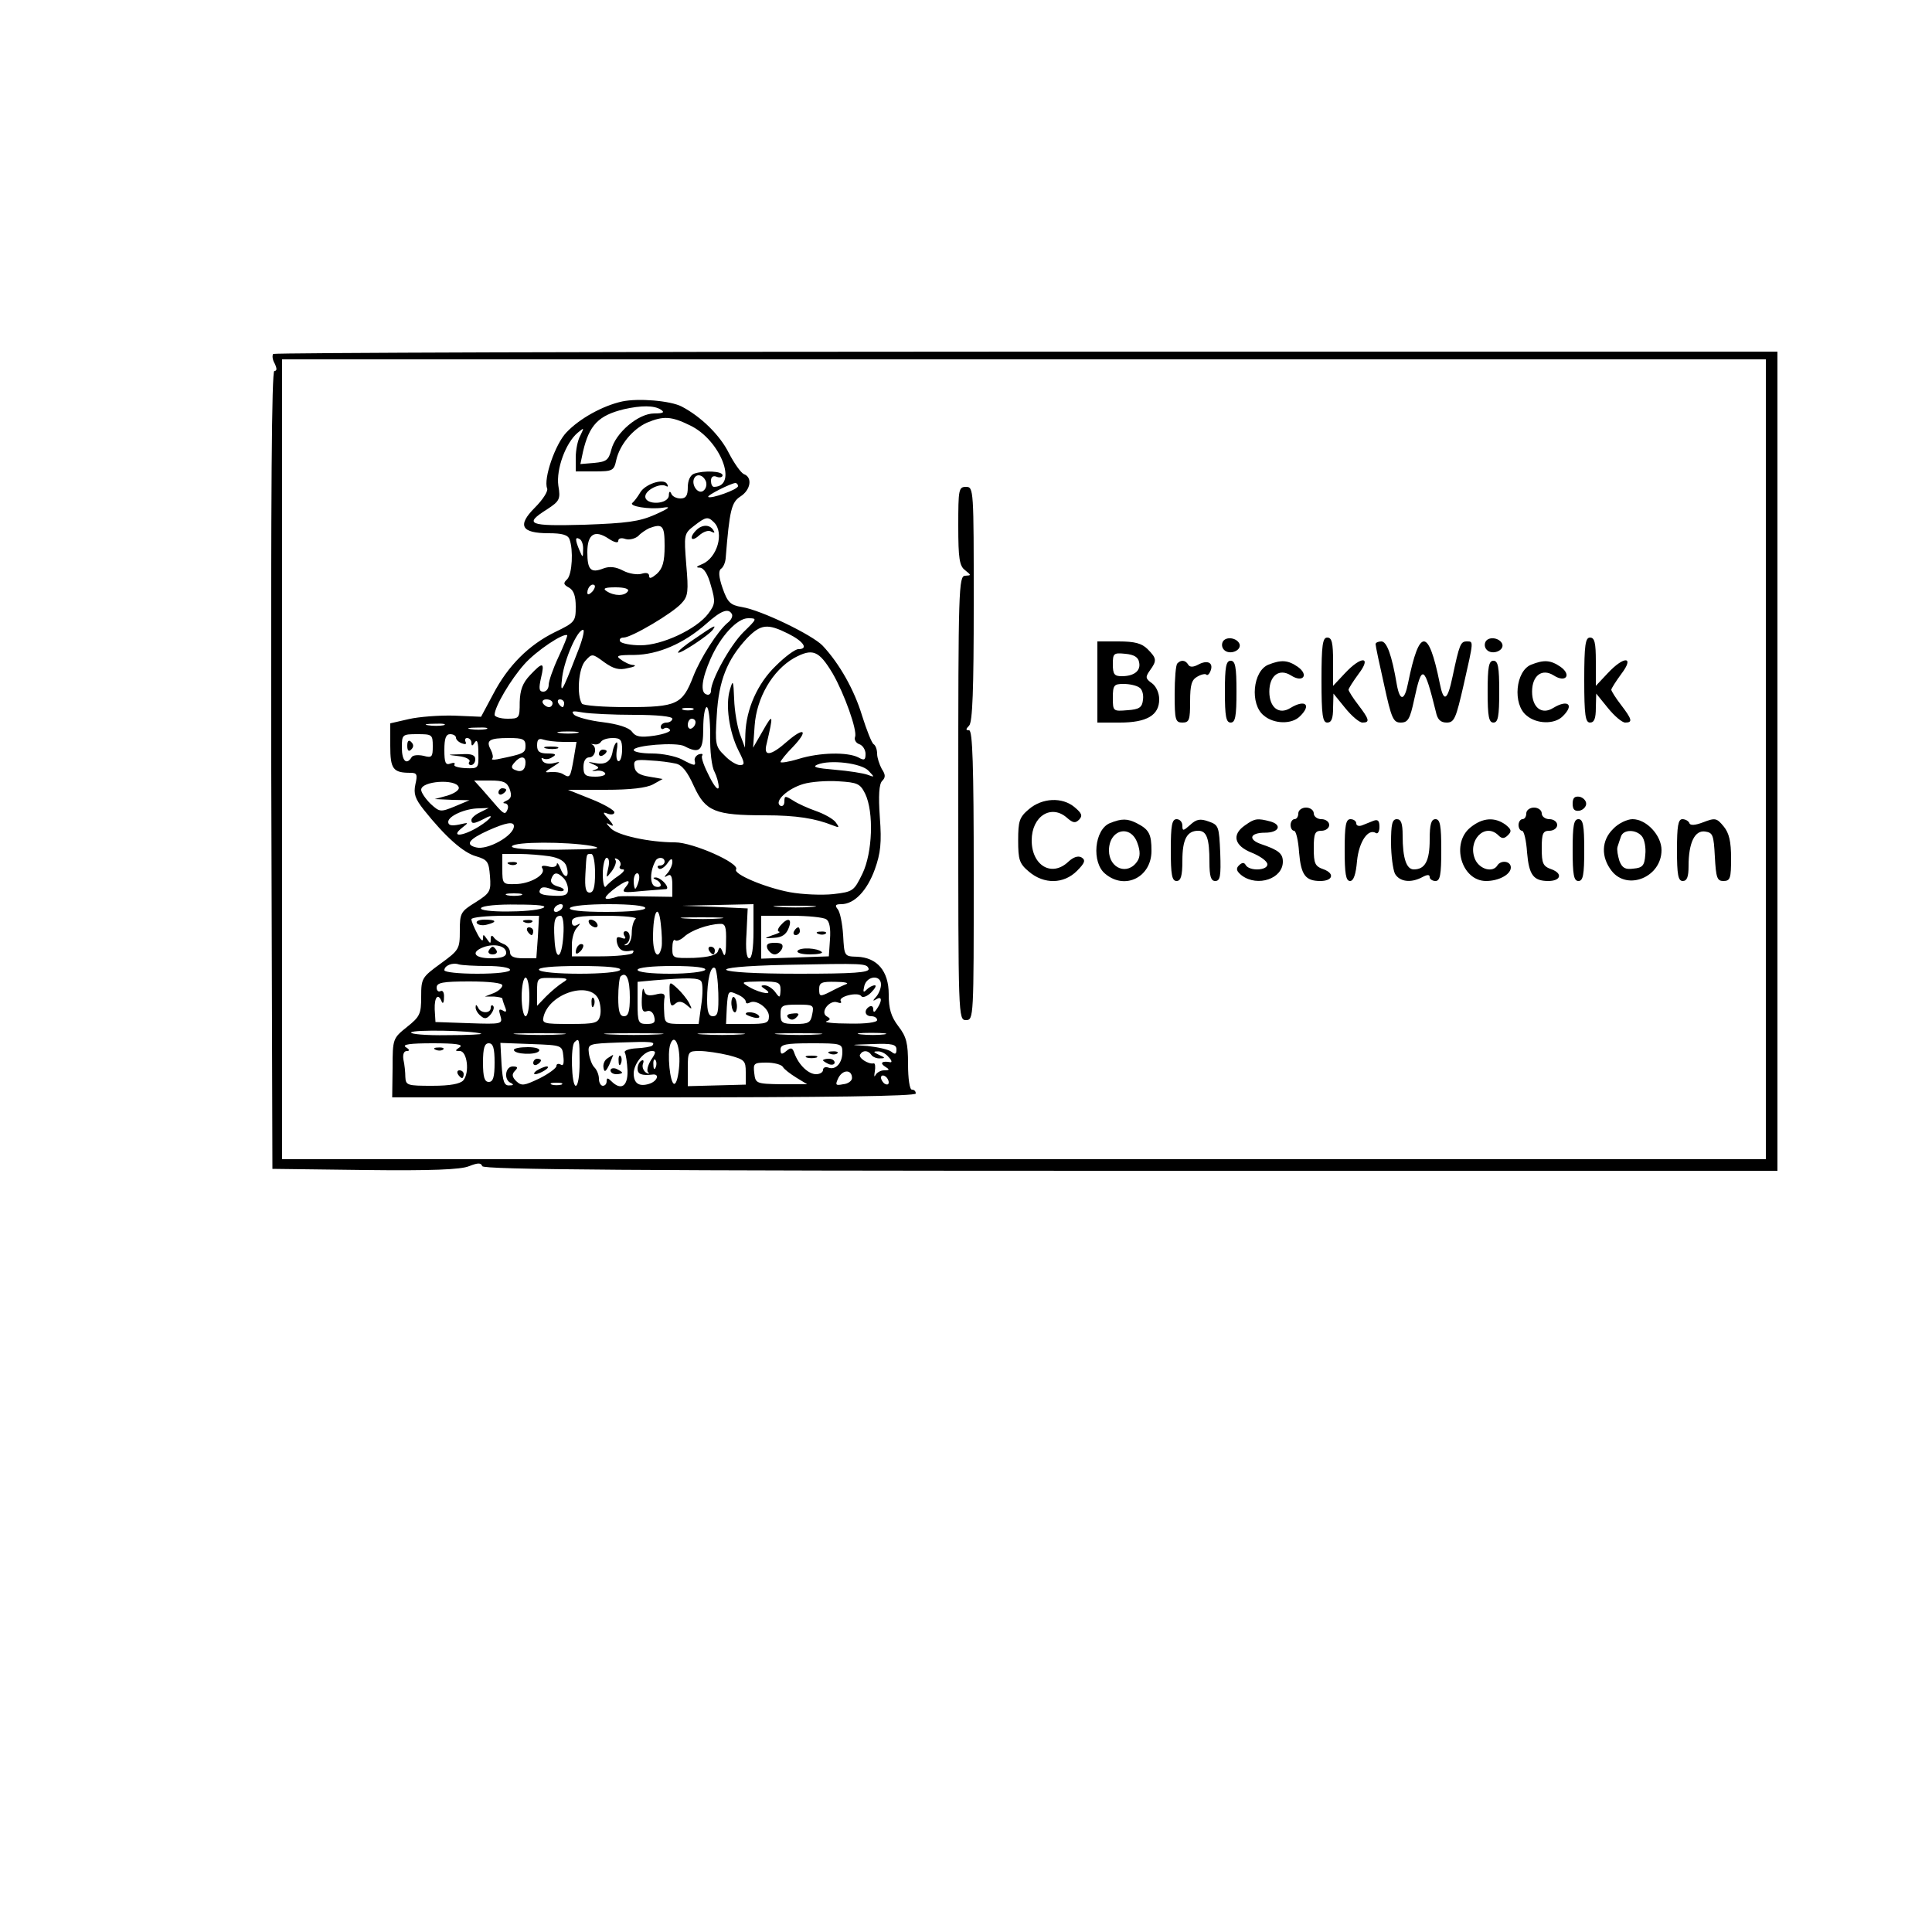 <?xml version="1.0" standalone="no"?>
<!DOCTYPE svg PUBLIC "-//W3C//DTD SVG 20010904//EN"
 "http://www.w3.org/TR/2001/REC-SVG-20010904/DTD/svg10.dtd">
<svg version="1.0" xmlns="http://www.w3.org/2000/svg"
 width="500pt" height="500pt" viewBox="0 0 500 500"
 preserveAspectRatio="xMidYMid meet">

<g transform="translate(0,500) scale(0.1,-0.1)"
fill="#000000" stroke="none">
<path d="M707 4084 c-3 -4 -2 -15 4 -25 6 -13 6 -19 -1 -19 -7 0 -9 -323 -8
-1032 l3 -1033 240 -3 c171 -2 248 1 269 10 23 9 31 9 34 0 3 -9 386 -12 1678
-12 l1674 0 0 1060 0 1060 -1943 0 c-1069 0 -1947 -3 -1950 -6z m3863 -1049
l0 -1035 -1920 0 -1920 0 0 1035 0 1035 1920 0 1920 0 0 -1035z"/>
<path d="M1610 3961 c-50 -11 -110 -44 -144 -80 -29 -30 -60 -120 -50 -145 3
-7 -11 -29 -32 -50 -46 -46 -35 -66 36 -66 34 0 50 -4 54 -16 10 -27 7 -89 -6
-103 -11 -10 -10 -14 5 -22 12 -7 17 -22 17 -49 0 -38 -2 -41 -54 -66 -67 -33
-121 -86 -160 -161 l-31 -58 -70 3 c-39 1 -91 -3 -117 -9 l-48 -11 0 -58 c0
-60 7 -70 52 -70 17 0 19 -4 13 -30 -5 -24 -1 -37 22 -66 55 -69 102 -111 135
-120 30 -9 33 -14 36 -51 3 -39 1 -44 -37 -68 -39 -24 -41 -28 -41 -74 0 -47
-2 -50 -50 -85 -48 -35 -50 -38 -50 -85 0 -45 -3 -52 -37 -79 -36 -29 -37 -30
-37 -106 l-1 -76 677 0 c445 0 678 3 678 10 0 6 -4 10 -10 10 -6 0 -10 29 -10
66 0 54 -4 71 -25 98 -19 25 -25 45 -25 83 0 60 -30 95 -82 97 -33 1 -33 1
-36 56 -2 30 -8 60 -14 67 -8 10 -6 13 9 13 34 0 67 35 87 90 15 42 18 69 13
135 -4 56 -2 86 6 94 9 9 9 16 -1 31 -6 11 -12 29 -12 39 0 11 -4 22 -9 25 -5
3 -18 36 -30 74 -20 66 -58 134 -102 181 -27 28 -159 92 -209 100 -30 5 -37
12 -50 49 -10 29 -11 45 -4 50 6 4 11 16 12 27 10 125 15 145 38 160 27 17 32
50 9 58 -8 4 -25 28 -39 55 -23 46 -72 94 -122 120 -29 15 -112 22 -154 13z
m100 -21 c11 -7 7 -10 -17 -10 -41 0 -100 -50 -111 -94 -7 -27 -13 -31 -44
-34 l-36 -3 7 33 c16 68 40 93 106 109 44 10 78 10 95 -1z m76 -41 c79 -38
125 -158 62 -159 -5 0 -8 7 -8 16 0 10 6 14 15 10 8 -3 15 -1 15 4 0 11 -49
13 -74 4 -10 -4 -16 -18 -16 -35 0 -22 -5 -29 -19 -29 -11 0 -22 6 -24 13 -3
7 -6 5 -6 -5 -1 -24 -61 -26 -61 -3 0 17 39 36 54 27 5 -3 6 0 2 6 -9 15 -58
-1 -70 -24 -6 -10 -15 -22 -19 -25 -12 -9 43 -18 78 -13 23 4 18 -1 -20 -18
-41 -18 -73 -22 -182 -26 -145 -4 -159 1 -97 40 32 21 35 26 29 61 -6 43 19
111 50 137 17 14 17 14 7 -7 -7 -12 -12 -38 -12 -57 l0 -36 49 0 c47 0 50 2
56 30 9 39 42 79 79 96 43 18 63 17 112 -7z m41 -145 c3 -9 0 -20 -8 -25 -14
-8 -31 18 -22 34 7 12 23 8 30 -9z m83 -12 c0 -9 -71 -34 -77 -28 -4 4 58 35
70 36 4 0 7 -4 7 -8z m-62 -94 c27 -27 8 -92 -31 -108 -15 -6 -17 -9 -6 -9 11
-1 21 -17 29 -47 12 -41 11 -48 -7 -72 -30 -40 -119 -82 -175 -82 -26 0 -50 5
-53 10 -3 6 1 10 9 10 20 0 127 63 150 89 17 18 18 31 12 100 -6 77 -6 80 20
100 31 24 36 25 52 9z m-128 -61 c0 -41 -5 -58 -20 -72 -13 -11 -20 -14 -20
-6 0 8 -7 10 -20 6 -10 -3 -32 0 -47 8 -19 10 -35 12 -51 6 -33 -13 -42 -4
-42 42 0 47 19 59 55 35 15 -10 25 -12 25 -6 0 7 8 9 19 5 10 -3 25 1 33 8 7
8 20 16 28 20 35 13 40 7 40 -46z m-211 -10 c0 -21 -1 -21 -9 -2 -12 28 -12
37 0 30 6 -3 10 -16 9 -28z m23 -109 c-7 -7 -12 -8 -12 -2 0 14 12 26 19 19 2
-3 -1 -11 -7 -17z m93 2 c-8 -13 -35 -13 -55 0 -11 7 -5 10 23 10 23 0 36 -4
32 -10z m269 -59 c3 -5 -1 -15 -10 -22 -26 -21 -72 -93 -90 -140 -28 -72 -42
-79 -171 -79 -61 0 -114 4 -117 9 -14 22 -9 92 9 111 17 19 18 19 49 -4 24
-17 38 -21 61 -15 17 3 23 7 14 8 -8 0 -23 7 -32 14 -15 10 -9 12 35 12 61 1
127 29 185 80 39 35 58 42 67 26z m30 -47 c-35 -35 -84 -124 -84 -152 0 -8 -6
-12 -12 -9 -16 5 -12 40 11 92 26 59 69 105 97 105 24 0 24 -1 -12 -36z m116
-4 c40 -20 53 -40 26 -40 -8 0 -34 -19 -58 -43 -48 -46 -77 -113 -79 -176 l-1
-36 -13 35 c-7 19 -14 60 -15 90 -2 50 -3 52 -11 25 -12 -39 -2 -109 22 -157
17 -33 17 -38 4 -38 -9 0 -27 11 -40 25 -23 22 -25 29 -20 104 5 90 27 144 78
199 36 37 53 39 107 12z m-547 -52 c-39 -101 -44 -109 -38 -60 6 46 39 122 54
122 5 0 -2 -28 -16 -62z m-48 -9 c-14 -30 -25 -62 -25 -71 0 -10 -6 -18 -14
-18 -11 0 -12 8 -6 35 10 42 5 43 -28 8 -20 -21 -26 -39 -27 -70 0 -42 -1 -43
-32 -43 -18 0 -33 5 -33 10 0 21 42 92 77 131 31 35 102 82 111 75 1 -2 -9
-27 -23 -57z m710 -42 c30 -52 64 -147 58 -164 -3 -7 2 -16 11 -19 9 -3 16
-15 16 -25 0 -16 -3 -18 -19 -9 -28 14 -99 13 -154 -4 -26 -8 -47 -11 -47 -8
0 3 14 21 32 39 41 43 30 53 -15 14 -43 -38 -62 -40 -53 -6 18 76 17 81 -9 35
l-26 -45 4 57 c5 72 46 143 102 175 48 26 64 20 100 -40z m-725 -77 c0 -5 -4
-10 -9 -10 -6 0 -13 5 -16 10 -3 6 1 10 9 10 9 0 16 -4 16 -10z m30 0 c0 -5
-2 -10 -4 -10 -3 0 -8 5 -11 10 -3 6 -1 10 4 10 6 0 11 -4 11 -10z m333 -17
c-7 -2 -19 -2 -25 0 -7 3 -2 5 12 5 14 0 19 -2 13 -5z m45 -66 c-1 -40 4 -82
11 -94 6 -12 11 -30 11 -40 -1 -10 -11 1 -24 27 -13 25 -22 49 -19 54 3 5 0 6
-8 4 -8 -3 -13 -11 -11 -17 3 -14 0 -14 -34 4 -16 8 -50 15 -76 15 -27 0 -48
4 -48 9 0 12 110 21 131 10 40 -21 49 -12 49 46 0 30 4 55 9 55 5 0 9 -33 9
-73z m-197 53 c59 0 99 -4 99 -10 0 -5 -7 -10 -15 -10 -8 0 -15 -5 -15 -11 0
-5 4 -8 9 -4 5 3 12 1 15 -4 3 -4 -15 -11 -41 -15 -36 -5 -48 -3 -58 11 -8 10
-35 19 -75 24 -34 4 -67 13 -74 19 -9 10 -4 11 23 6 18 -3 78 -6 132 -6z m159
-19 c0 -6 -4 -13 -10 -16 -5 -3 -10 1 -10 9 0 9 5 16 10 16 6 0 10 -4 10 -9z
m-652 -8 c-10 -2 -28 -2 -40 0 -13 2 -5 4 17 4 22 1 32 -1 23 -4z m110 -10
c-10 -2 -28 -2 -40 0 -13 2 -5 4 17 4 22 1 32 -1 23 -4z m235 -10 c-13 -2 -33
-2 -45 0 -13 2 -3 4 22 4 25 0 35 -2 23 -4z m-373 -34 c0 -28 -2 -31 -24 -25
-14 3 -28 2 -31 -4 -13 -21 -25 -9 -25 25 0 34 1 35 40 35 38 0 40 -1 40 -31z
m60 22 c0 -5 7 -12 16 -15 8 -3 12 -2 9 4 -3 6 -1 10 4 10 6 0 11 -6 11 -12 0
-10 3 -9 9 1 6 9 9 -1 9 -28 1 -40 0 -40 -33 -39 -19 1 -32 5 -29 9 3 5 -2 6
-10 3 -13 -5 -16 2 -16 35 0 30 4 41 15 41 8 0 15 -4 15 -9z m180 -21 c0 -19
-4 -21 -73 -35 -11 -2 -16 -1 -13 2 3 3 1 13 -4 23 -13 24 -4 30 47 30 36 0
43 -3 43 -20z m97 10 l35 0 -7 -42 c-9 -51 -10 -52 -27 -42 -7 5 -22 7 -33 6
-17 -2 -16 0 5 13 22 14 22 15 3 10 -12 -3 -25 -1 -29 6 -4 7 -3 9 2 6 6 -3
16 -2 24 4 11 6 8 9 -12 9 -22 0 -28 5 -28 21 0 15 4 19 16 15 9 -3 31 -6 51
-6z m153 -20 c0 -16 -4 -30 -9 -30 -5 0 -7 12 -5 27 3 15 2 25 -1 21 -4 -3 -7
-12 -9 -20 -4 -28 -18 -38 -44 -33 -22 4 -23 4 -7 -3 16 -7 17 -10 5 -14 -10
-3 -9 -4 2 -3 10 2 21 -1 24 -6 3 -5 -9 -9 -25 -9 -26 0 -31 4 -31 25 0 16 6
25 15 25 15 0 21 25 8 33 -5 2 -3 2 4 1 7 -2 15 1 18 6 4 6 17 10 31 10 20 0
24 -5 24 -30z m-250 -33 c0 -19 -10 -27 -26 -20 -11 4 -12 9 -3 19 15 18 29
18 29 1z m388 -3 c17 -3 31 -21 48 -59 30 -65 54 -75 184 -75 81 0 130 -8 175
-26 18 -7 18 -6 7 9 -8 9 -30 21 -50 28 -20 7 -47 19 -59 27 -21 13 -23 13
-23 -2 0 -10 -5 -14 -11 -11 -16 11 19 44 60 56 20 6 61 9 91 7 49 -3 56 -6
69 -32 23 -48 19 -153 -7 -207 -22 -45 -24 -47 -76 -53 -29 -3 -79 -1 -112 5
-64 12 -147 47 -139 59 10 16 -112 70 -158 70 -66 0 -150 18 -167 37 -13 14
-13 15 0 8 9 -5 8 0 -4 14 -17 18 -17 21 -3 15 9 -3 17 -2 17 4 0 5 -27 21
-60 34 l-60 24 97 0 c66 0 106 5 123 14 l25 14 -35 6 c-25 4 -36 11 -38 25 -3
18 2 20 40 17 24 -1 53 -5 66 -8z m500 -19 c16 -17 16 -17 -3 -10 -11 4 -49
10 -85 13 -47 4 -59 7 -45 13 33 14 115 4 133 -16z m-1061 -42 c3 -7 -10 -16
-29 -22 l-33 -9 45 -2 45 -1 -38 -16 c-37 -15 -39 -15 -63 7 -13 13 -24 29
-24 36 0 23 90 29 97 7z m132 -5 c6 -17 4 -25 -8 -30 -9 -4 -11 -7 -4 -7 7 -1
10 -8 6 -17 -5 -12 -9 -11 -26 8 -11 13 -29 33 -40 46 l-20 22 42 0 c34 0 43
-4 50 -22z m-76 -60 c-13 -6 -23 -15 -23 -20 0 -11 7 -10 31 2 32 18 21 1 -13
-20 -41 -25 -73 -27 -43 -3 19 15 19 15 -7 9 -20 -4 -28 -2 -28 7 0 15 44 35
80 35 l25 1 -22 -11z m87 -36 c0 -25 -69 -63 -98 -55 -29 7 -19 21 32 44 45
20 66 24 66 11z m200 -51 c34 -7 15 -9 -83 -10 -83 -1 -126 3 -122 9 7 12 140
12 205 1z m-108 -27 c25 -4 40 -13 44 -26 9 -29 -4 -35 -15 -7 -5 13 -10 19
-10 12 -1 -6 -10 -9 -23 -5 -14 3 -19 1 -14 -6 9 -16 -33 -40 -71 -40 -32 -1
-33 1 -33 39 l0 39 43 0 c23 0 59 -3 79 -6z m118 -44 c0 -36 -4 -50 -14 -50
-10 0 -13 12 -11 48 3 55 2 52 15 52 6 0 10 -22 10 -50z m34 13 c-6 -27 -6
-27 9 -8 8 11 13 24 10 29 -4 5 -1 6 6 2 6 -4 9 -12 6 -17 -4 -5 0 -9 7 -9 7
0 1 -8 -12 -17 -14 -9 -28 -22 -32 -27 -4 -6 -8 8 -8 32 0 23 5 42 10 42 6 0
8 -11 4 -27z m146 17 c0 -5 -5 -10 -12 -10 -6 0 -8 -3 -4 -7 4 -5 14 1 22 11
10 15 14 16 14 5 0 -8 -6 -21 -12 -28 -10 -11 -10 -13 0 -7 8 5 12 -2 12 -24
l0 -31 -67 1 c-38 1 -70 1 -73 0 -38 -12 -43 -7 -15 16 34 27 54 32 34 8 -11
-14 -7 -15 42 -10 30 2 58 5 63 5 5 1 3 8 -4 16 -7 8 -18 15 -24 14 -7 0 -6
-2 2 -6 6 -2 12 -9 12 -14 0 -4 -7 -6 -15 -3 -14 6 -13 41 2 67 6 10 23 9 23
-3z m-262 -42 c7 -7 12 -20 12 -30 0 -14 -8 -18 -39 -16 -27 1 -38 5 -34 14 3
9 11 10 30 3 14 -5 28 -7 31 -4 4 3 -3 8 -15 11 -13 4 -20 11 -16 20 6 17 15
18 31 2z m195 -8 c-3 -11 -7 -20 -9 -20 -2 0 -4 9 -4 20 0 11 4 20 9 20 5 0 7
-9 4 -20z m-305 -37 c-10 -2 -26 -2 -35 0 -10 3 -2 5 17 5 19 0 27 -2 18 -5z
m57 -33 c-29 -12 -168 -12 -160 0 3 6 45 10 93 9 58 0 80 -3 67 -9z m50 0 c-3
-5 -11 -10 -16 -10 -6 0 -7 5 -4 10 3 6 11 10 16 10 6 0 7 -4 4 -10z m215 0
c0 -6 -40 -10 -101 -10 -64 0 -98 4 -94 10 3 6 48 10 101 10 56 0 94 -4 94
-10z m280 -60 c0 -44 -4 -70 -11 -70 -7 0 -10 23 -7 65 l3 64 -85 4 -85 3 93
2 92 2 0 -70z m153 63 c-23 -2 -64 -2 -90 0 -26 2 -7 3 42 3 50 0 71 -1 48 -3z
m-391 -105 c-8 -35 -22 -17 -22 26 0 67 14 91 20 36 3 -25 4 -53 2 -62z m-320
27 l-4 -55 -34 0 c-24 0 -34 5 -34 15 0 9 -8 19 -17 22 -10 4 -21 11 -25 17
-5 7 -8 5 -8 -4 0 -13 -1 -13 -10 0 -9 13 -10 13 -10 0 0 -8 -7 -2 -15 14 -8
15 -15 32 -15 37 0 5 39 9 88 9 l87 0 -3 -55z m66 5 c-4 -63 -20 -70 -23 -10
-3 48 1 60 16 60 6 0 9 -22 7 -50z m187 42 c-5 -4 -10 -20 -10 -36 0 -16 -6
-30 -13 -32 -7 -1 -8 0 -2 3 13 6 13 33 -1 33 -5 0 -7 -5 -3 -12 5 -7 2 -9 -8
-5 -12 4 -14 1 -11 -14 5 -18 16 -24 38 -19 5 1 6 -2 2 -7 -5 -4 -42 -8 -83
-8 l-74 0 0 31 c0 16 6 36 13 43 10 11 10 13 0 7 -8 -4 -13 -1 -13 8 0 13 15
16 88 16 48 0 83 -4 77 -8z m218 1 c-23 -2 -64 -2 -90 0 -26 2 -7 3 42 3 50 0
71 -1 48 -3z m275 -2 c9 -5 12 -24 10 -52 l-3 -44 -87 -3 -88 -3 0 56 0 55 78
0 c42 0 83 -4 90 -9z m-259 -58 c0 -33 -3 -42 -8 -29 -6 16 -9 17 -13 4 -4
-10 -23 -15 -62 -17 -55 -1 -56 -1 -56 25 0 15 3 24 7 21 3 -4 14 0 24 9 17
16 61 32 92 33 14 1 17 -7 16 -46z m-569 -29 c0 -10 -13 -14 -40 -14 -43 0
-53 16 -18 29 28 10 58 3 58 -15z m-49 -34 c33 0 59 -4 59 -10 0 -6 -35 -10
-85 -10 -47 0 -85 4 -85 9 0 12 21 21 38 15 8 -2 40 -4 73 -4z m987 -7 c3 -10
-38 -13 -182 -13 -229 0 -256 18 -33 23 204 4 210 4 215 -10z m-643 -3 c-3 -6
-50 -10 -105 -10 -55 0 -102 4 -105 10 -4 6 33 10 105 10 72 0 109 -4 105 -10z
m220 0 c-3 -5 -44 -10 -91 -10 -49 0 -84 4 -84 10 0 6 37 10 91 10 57 0 88 -4
84 -10z m34 -60 c1 -48 -1 -60 -14 -60 -11 0 -15 11 -15 43 0 50 9 89 20 82 4
-2 8 -31 9 -65z m-229 -11 c0 -37 -4 -49 -15 -49 -11 0 -15 12 -15 48 0 27 3
52 6 55 15 14 24 -7 24 -54z m-260 1 c0 -27 -4 -50 -10 -50 -5 0 -10 23 -10
50 0 28 5 50 10 50 6 0 10 -22 10 -50z m86 37 c-11 -7 -30 -23 -43 -36 l-23
-24 0 37 c0 36 0 36 43 35 37 0 40 -2 23 -12z m359 3 c4 -6 4 -33 0 -60 l-7
-50 -44 0 c-41 0 -44 2 -45 28 -1 15 -1 33 1 41 1 10 -6 12 -24 7 -18 -4 -26
-2 -29 11 -3 10 -5 1 -6 -21 -1 -29 2 -37 13 -33 8 3 16 -2 19 -14 4 -15 0
-19 -19 -19 -22 0 -24 4 -24 54 l0 55 43 4 c86 7 116 7 122 -3z m465 -8 c0
-10 -6 -24 -12 -31 -10 -11 -10 -13 0 -7 14 9 16 -3 2 -24 -7 -11 -10 -11 -10
-2 0 7 -4 10 -10 7 -15 -9 -12 -25 5 -25 8 0 15 -4 15 -10 0 -6 -30 -10 -72
-9 -40 0 -67 3 -59 6 11 4 11 7 0 13 -17 11 8 43 28 36 8 -3 12 -2 9 3 -8 12
45 25 53 13 3 -5 15 -1 25 9 11 11 15 19 10 19 -6 0 -15 -5 -21 -11 -9 -9 -10
-7 -6 10 7 26 43 29 43 3z m-980 -2 c0 -6 -10 -15 -22 -20 l-23 -9 23 0 c12
-1 22 -3 22 -5 0 -2 3 -12 7 -22 5 -12 3 -15 -6 -9 -10 5 -11 2 -6 -14 6 -21
5 -22 -81 -19 l-87 3 -2 33 c-1 32 9 43 18 20 3 -7 6 -3 6 10 1 13 -3 20 -9
17 -5 -3 -10 1 -10 9 0 13 15 16 85 16 52 0 85 -4 85 -10z m720 -12 c-1 -21
-2 -22 -14 -5 -7 9 -19 17 -27 17 -11 0 -11 -2 1 -10 25 -16 -10 -12 -40 5
-24 14 -23 14 28 15 47 0 52 -2 52 -22z m170 15 c-8 -3 -27 -12 -42 -20 -26
-13 -28 -12 -28 7 0 17 6 20 43 19 23 0 35 -3 27 -6z m-641 -39 c5 -12 7 -31
4 -43 -5 -19 -13 -21 -78 -21 -68 0 -73 1 -68 20 16 60 120 92 142 44z m381
-6 c0 -5 4 -6 10 -3 16 10 50 -14 50 -35 0 -18 -7 -20 -55 -20 l-56 0 2 44 c3
42 4 43 26 33 13 -5 23 -14 23 -19z m172 -33 c-4 -22 -10 -25 -43 -25 -35 0
-39 3 -39 25 0 23 4 25 44 25 41 0 43 -1 38 -25z m-857 -50 c6 -2 -34 -4 -88
-4 -54 -1 -96 3 -93 7 5 8 157 5 181 -3z m208 -2 c-29 -2 -78 -2 -110 0 -32 2
-8 3 52 3 61 0 87 -1 58 -3z m250 0 c-35 -2 -91 -2 -125 0 -35 2 -7 3 62 3 69
0 97 -1 63 -3z m215 0 c-26 -2 -71 -2 -100 0 -29 2 -8 3 47 3 55 0 79 -1 53
-3z m200 0 c-26 -2 -71 -2 -100 0 -29 2 -8 3 47 3 55 0 79 -1 53 -3z m170 0
c-15 -2 -42 -2 -60 0 -18 2 -6 4 27 4 33 0 48 -2 33 -4z m-788 -73 c0 -33 -4
-60 -10 -60 -11 0 -14 103 -3 113 12 12 13 8 13 -53z m188 44 c-3 -3 -22 -6
-41 -7 -19 -1 -33 -6 -30 -11 3 -5 6 -26 7 -47 1 -41 -17 -52 -42 -27 -9 9
-12 9 -12 0 0 -7 -4 -12 -10 -12 -5 0 -10 8 -10 18 0 10 -5 23 -12 30 -6 6
-12 22 -14 36 -3 25 -1 25 79 28 84 3 94 2 85 -8z m70 -50 c-2 -27 -7 -49 -13
-49 -11 0 -19 79 -10 103 11 30 26 -5 23 -54z m-568 46 c-13 -9 -13 -10 0 -10
19 0 26 -56 9 -76 -8 -9 -34 -14 -80 -14 -65 0 -69 1 -70 23 0 12 -2 32 -5 45
-2 13 1 22 9 22 8 0 7 4 -3 10 -10 7 11 10 70 10 59 0 80 -3 70 -10z m90 -40
c0 -38 -4 -50 -15 -50 -11 0 -15 12 -15 50 0 38 4 50 15 50 11 0 15 -12 15
-50z m178 16 c2 -18 0 -26 -7 -21 -6 3 -11 2 -11 -4 0 -5 -20 -20 -44 -32 -40
-19 -46 -20 -60 -7 -11 11 -12 18 -3 27 8 8 7 11 -6 11 -20 0 -24 -36 -4 -43
7 -4 6 -6 -5 -6 -13 -1 -17 10 -20 54 l-3 56 80 -3 c80 -3 80 -3 83 -32z m722
11 c0 -28 -17 -47 -36 -40 -8 3 -14 0 -14 -6 0 -6 -8 -11 -18 -11 -20 0 -45
24 -56 54 -5 15 -9 16 -21 6 -12 -10 -15 -9 -15 4 0 13 13 16 80 16 77 0 80
-1 80 -23z m140 7 c0 -12 -3 -14 -13 -6 -7 6 -35 12 -62 15 -48 3 -48 3 13 5
51 2 62 -1 62 -14z m-635 -27 c-8 -13 -12 -27 -8 -32 5 -4 2 -5 -5 -1 -7 5
-11 15 -8 23 3 8 1 11 -4 8 -6 -3 -10 -13 -10 -21 0 -14 11 -18 38 -15 20 3
14 -17 -8 -24 -26 -8 -40 1 -40 27 0 25 27 58 47 58 11 0 11 -4 -2 -23z m201
12 c41 -11 44 -14 44 -44 l0 -32 -75 -2 -75 -2 0 46 c0 44 1 45 31 45 16 0 50
-5 75 -11z m369 1 c3 -5 14 -10 23 -9 14 0 13 2 -3 9 -15 7 -16 9 -4 9 9 1 22
-6 29 -15 8 -8 9 -14 4 -13 -21 4 -28 -2 -14 -11 13 -8 13 -10 -2 -10 -9 0
-19 -6 -22 -12 -4 -7 -4 -3 -2 9 2 12 1 22 -3 21 -14 -3 -41 15 -35 23 7 12
21 11 29 -1z m-558 -32 c-3 -8 -6 -5 -6 6 -1 11 2 17 5 13 3 -3 4 -12 1 -19z
m329 1 c3 -6 19 -18 35 -28 l28 -17 -67 0 c-65 1 -67 2 -70 29 -3 25 -1 27 32
27 19 0 38 -5 42 -11z m179 -29 c0 -7 -10 -15 -23 -16 -20 -4 -21 -2 -12 17
12 22 35 21 35 -1z m95 -11 c0 -6 -4 -7 -10 -4 -5 3 -10 11 -10 16 0 6 5 7 10
4 6 -3 10 -11 10 -16z m-847 -6 c-7 -2 -19 -2 -25 0 -7 3 -2 5 12 5 14 0 19
-2 13 -5z"/>
<path d="M1802 3628 c-20 -20 -13 -32 7 -14 11 10 25 15 32 10 8 -4 10 -3 5 4
-9 15 -29 15 -44 0z"/>
<path d="M1798 3347 c-26 -17 -45 -33 -43 -36 5 -4 83 47 91 61 8 12 3 10 -48
-25z"/>
<path d="M1054 3070 c0 -13 4 -16 10 -10 7 7 7 13 0 20 -6 6 -10 3 -10 -10z"/>
<path d="M1188 3043 c18 -2 30 -9 27 -14 -4 -5 -1 -9 4 -9 6 0 11 7 11 15 0
11 -10 15 -37 13 -38 -1 -38 -1 -5 -5z"/>
<path d="M1413 3063 c9 -2 23 -2 30 0 6 3 -1 5 -18 5 -16 0 -22 -2 -12 -5z"/>
<path d="M1550 3049 c0 -5 5 -7 10 -4 6 3 10 8 10 11 0 2 -4 4 -10 4 -5 0 -10
-5 -10 -11z"/>
<path d="M1290 2949 c0 -5 5 -7 10 -4 6 3 10 8 10 11 0 2 -4 4 -10 4 -5 0 -10
-5 -10 -11z"/>
<path d="M1318 2763 c7 -3 16 -2 19 1 4 3 -2 6 -13 5 -11 0 -14 -3 -6 -6z"/>
<path d="M1234 2611 c3 -5 15 -7 26 -4 28 7 25 13 -6 13 -14 0 -23 -4 -20 -9z"/>
<path d="M1358 2613 c7 -3 16 -2 19 1 4 3 -2 6 -13 5 -11 0 -14 -3 -6 -6z"/>
<path d="M1365 2590 c3 -5 8 -10 11 -10 2 0 4 5 4 10 0 6 -5 10 -11 10 -5 0
-7 -4 -4 -10z"/>
<path d="M1525 2610 c3 -5 11 -10 16 -10 6 0 7 5 4 10 -3 6 -11 10 -16 10 -6
0 -7 -4 -4 -10z"/>
<path d="M1497 2553 c-4 -3 -7 -11 -7 -17 0 -6 5 -5 12 2 6 6 9 14 7 17 -3 3
-9 2 -12 -2z"/>
<path d="M2020 2605 c-7 -8 -9 -15 -4 -16 5 -1 -2 -5 -16 -9 -24 -9 -24 -9 4
-7 20 1 31 9 37 25 10 25 -2 29 -21 7z"/>
<path d="M2055 2590 c-3 -5 -1 -10 4 -10 6 0 11 5 11 10 0 6 -2 10 -4 10 -3 0
-8 -4 -11 -10z"/>
<path d="M2118 2583 c7 -3 16 -2 19 1 4 3 -2 6 -13 5 -11 0 -14 -3 -6 -6z"/>
<path d="M1986 2545 c4 -8 12 -15 19 -15 7 0 15 7 19 15 4 11 -1 15 -19 15
-18 0 -23 -4 -19 -15z"/>
<path d="M2064 2539 c-3 -5 12 -9 32 -9 21 0 34 3 31 6 -11 11 -57 13 -63 3z"/>
<path d="M1835 2540 c3 -5 8 -10 11 -10 2 0 4 5 4 10 0 6 -5 10 -11 10 -5 0
-7 -4 -4 -10z"/>
<path d="M1265 2540 c-3 -5 1 -10 10 -10 9 0 13 5 10 10 -3 6 -8 10 -10 10 -2
0 -7 -4 -10 -10z"/>
<path d="M1733 2426 c1 -28 4 -33 14 -24 9 8 18 7 30 -3 15 -13 15 -12 6 6 -6
11 -20 28 -31 38 -20 18 -20 18 -19 -17z"/>
<path d="M1231 2394 c-1 -6 5 -17 13 -23 10 -9 16 -8 26 4 7 9 10 18 6 22 -3
3 -6 1 -6 -5 0 -16 -27 -15 -33 1 -4 7 -6 8 -6 1z"/>
<path d="M1531 2404 c0 -11 3 -14 6 -6 3 7 2 16 -1 19 -3 4 -6 -2 -5 -13z"/>
<path d="M1893 2400 c1 -11 5 -20 9 -20 3 0 6 9 5 20 -1 11 -5 20 -9 20 -3 0
-6 -9 -5 -20z"/>
<path d="M1930 2376 c0 -2 9 -6 20 -9 11 -3 18 -1 14 4 -5 9 -34 13 -34 5z"/>
<path d="M2040 2366 c7 -7 14 -6 21 1 9 9 7 12 -9 10 -14 -1 -18 -5 -12 -11z"/>
<path d="M1572 2261 c-8 -5 -12 -16 -10 -25 2 -12 6 -10 15 9 6 14 10 25 10
25 -1 0 -8 -4 -15 -9z"/>
<path d="M1601 2254 c0 -11 3 -14 6 -6 3 7 2 16 -1 19 -3 4 -6 -2 -5 -13z"/>
<path d="M1580 2230 c0 -6 7 -10 15 -10 8 0 15 2 15 4 0 2 -7 6 -15 10 -8 3
-15 1 -15 -4z"/>
<path d="M1128 2283 c7 -3 16 -2 19 1 4 3 -2 6 -13 5 -11 0 -14 -3 -6 -6z"/>
<path d="M1185 2220 c3 -5 8 -10 11 -10 2 0 4 5 4 10 0 6 -5 10 -11 10 -5 0
-7 -4 -4 -10z"/>
<path d="M1330 2283 c0 -12 58 -14 65 -3 4 6 -9 10 -29 10 -20 0 -36 -3 -36
-7z"/>
<path d="M1380 2249 c0 -5 5 -7 10 -4 6 3 10 8 10 11 0 2 -4 4 -10 4 -5 0 -10
-5 -10 -11z"/>
<path d="M1390 2230 c-8 -5 -10 -10 -5 -10 6 0 17 5 25 10 8 5 11 10 5 10 -5
0 -17 -5 -25 -10z"/>
<path d="M2148 2273 c7 -3 16 -2 19 1 4 3 -2 6 -13 5 -11 0 -14 -3 -6 -6z"/>
<path d="M2088 2263 c6 -2 18 -2 25 0 6 3 1 5 -13 5 -14 0 -19 -2 -12 -5z"/>
<path d="M2130 2256 c0 -2 7 -6 15 -10 8 -3 15 -1 15 4 0 6 -7 10 -15 10 -8 0
-15 -2 -15 -4z"/>
<path d="M2480 3639 c0 -85 3 -104 18 -115 16 -13 16 -13 0 -14 -17 0 -18 -34
-18 -575 0 -568 0 -575 20 -575 20 0 20 7 20 375 0 285 -3 375 -12 375 -9 0
-9 3 0 12 9 9 12 93 12 315 0 296 0 303 -20 303 -19 0 -20 -7 -20 -101z"/>
<path d="M3165 3340 c-4 -7 -3 -16 3 -22 14 -14 45 -2 40 15 -6 16 -34 21 -43
7z"/>
<path d="M3420 3240 c0 -91 3 -110 15 -110 11 0 15 11 15 38 l1 37 30 -37 c17
-21 37 -38 45 -38 20 0 18 8 -11 46 -14 18 -25 36 -25 39 0 3 12 22 26 41 35
46 7 47 -35 2 l-31 -33 0 63 c0 48 -3 62 -15 62 -12 0 -15 -19 -15 -110z"/>
<path d="M3845 3340 c-4 -7 -3 -16 3 -22 14 -14 45 -2 40 15 -6 16 -34 21 -43
7z"/>
<path d="M4100 3240 c0 -91 3 -110 15 -110 11 0 15 11 15 38 l1 37 30 -37 c17
-21 37 -38 45 -38 20 0 18 8 -11 46 -14 18 -25 36 -25 39 0 3 12 22 26 41 35
46 7 47 -35 2 l-31 -33 0 63 c0 48 -3 62 -15 62 -12 0 -15 -19 -15 -110z"/>
<path d="M2840 3235 l0 -105 58 0 c70 0 102 19 102 60 0 17 -8 34 -19 42 -17
12 -17 16 -5 33 18 25 18 31 -6 55 -15 15 -33 20 -75 20 l-55 0 0 -105z m108
51 c5 -22 -13 -36 -45 -36 -19 0 -23 5 -23 31 0 28 2 30 32 27 23 -2 34 -9 36
-22z m0 -65 c8 -4 12 -19 10 -32 -2 -20 -10 -25 -40 -27 -37 -3 -38 -3 -38 32
0 33 3 36 28 36 15 0 33 -4 40 -9z"/>
<path d="M3560 3333 c0 -5 10 -52 22 -105 19 -88 24 -98 43 -98 19 0 24 9 35
60 20 93 26 89 56 -32 4 -20 12 -28 28 -28 20 0 24 11 44 98 26 115 26 112 8
112 -16 0 -19 -7 -37 -92 -13 -62 -23 -67 -33 -16 -15 74 -28 108 -41 108 -13
0 -26 -34 -41 -108 -9 -46 -21 -48 -29 -4 -13 77 -26 112 -40 112 -8 0 -15 -3
-15 -7z"/>
<path d="M3047 3283 c-4 -3 -7 -39 -7 -80 0 -66 2 -73 20 -73 18 0 20 7 20 55
0 43 4 56 19 64 10 6 21 8 23 5 3 -3 8 2 11 10 8 21 -8 29 -32 16 -13 -7 -22
-7 -26 0 -7 12 -19 13 -28 3z"/>
<path d="M3170 3210 c0 -64 3 -80 15 -80 12 0 15 16 15 80 0 64 -3 80 -15 80
-12 0 -15 -16 -15 -80z"/>
<path d="M3283 3280 c-41 -16 -49 -103 -12 -132 26 -22 72 -23 93 -2 31 30 14
45 -24 22 -30 -19 -55 1 -55 42 0 42 26 61 56 42 31 -20 47 1 18 22 -26 18
-43 19 -76 6z"/>
<path d="M3850 3210 c0 -64 3 -80 15 -80 12 0 15 16 15 80 0 64 -3 80 -15 80
-12 0 -15 -16 -15 -80z"/>
<path d="M3963 3280 c-41 -16 -49 -103 -12 -132 26 -22 72 -23 93 -2 31 30 14
45 -24 22 -30 -19 -55 1 -55 42 0 42 26 61 56 42 31 -20 47 1 18 22 -26 18
-43 19 -76 6z"/>
<path d="M4070 2920 c0 -15 5 -20 18 -18 9 2 17 10 17 18 0 8 -8 16 -17 18
-13 2 -18 -3 -18 -18z"/>
<path d="M2663 2906 c-25 -21 -28 -31 -28 -81 0 -50 3 -60 28 -81 39 -33 90
-32 124 2 21 21 23 28 12 35 -9 5 -21 1 -34 -11 -43 -41 -95 -10 -95 55 0 63
51 95 92 58 15 -13 21 -14 31 -4 9 10 7 16 -12 32 -32 27 -84 24 -118 -5z"/>
<path d="M3360 2895 c0 -8 -4 -15 -10 -15 -5 0 -10 -7 -10 -15 0 -8 4 -15 9
-15 5 0 11 -25 13 -56 5 -58 16 -74 55 -74 32 0 38 19 9 30 -23 8 -26 15 -26
55 0 38 3 45 20 45 11 0 20 7 20 15 0 8 -9 15 -20 15 -11 0 -20 7 -20 15 0 8
-9 15 -20 15 -11 0 -20 -7 -20 -15z"/>
<path d="M3950 2895 c0 -8 -4 -15 -10 -15 -5 0 -10 -7 -10 -15 0 -8 4 -15 9
-15 5 0 11 -25 13 -56 5 -58 16 -74 55 -74 32 0 38 19 9 30 -23 8 -26 15 -26
55 0 38 3 45 20 45 11 0 20 7 20 15 0 8 -9 15 -20 15 -11 0 -20 7 -20 15 0 8
-9 15 -20 15 -11 0 -20 -7 -20 -15z"/>
<path d="M2873 2870 c-41 -16 -49 -103 -12 -132 51 -42 119 -8 119 60 0 43 -6
55 -37 71 -25 13 -40 13 -70 1z m71 -53 c7 -19 7 -34 0 -45 -25 -39 -74 -20
-74 27 0 55 57 69 74 18z"/>
<path d="M3030 2800 c0 -64 3 -80 15 -80 11 0 15 13 15 53 0 55 12 77 41 77
22 0 29 -20 29 -81 0 -37 4 -49 15 -49 13 0 15 13 13 72 -3 69 -4 73 -30 82
-22 8 -32 6 -48 -9 -18 -16 -20 -16 -20 -2 0 10 -7 17 -15 17 -12 0 -15 -16
-15 -80z"/>
<path d="M3222 2864 c-35 -24 -28 -53 18 -71 22 -9 40 -22 40 -30 0 -16 -46
-18 -56 -2 -4 8 -10 7 -18 -1 -8 -8 -6 -15 8 -26 41 -30 106 -8 106 36 0 21
-11 30 -55 45 -36 12 -31 30 9 30 36 0 45 20 14 29 -34 9 -41 8 -66 -10z"/>
<path d="M3480 2800 c0 -61 3 -80 14 -80 9 0 15 17 18 52 5 50 29 85 49 72 5
-3 9 5 9 16 0 16 -4 20 -15 16 -8 -3 -22 -9 -30 -12 -8 -3 -15 -1 -15 5 0 6
-7 11 -15 11 -12 0 -15 -16 -15 -80z"/>
<path d="M3600 2819 c0 -33 5 -69 10 -80 12 -21 41 -25 71 -9 13 7 19 7 19 0
0 -5 7 -10 15 -10 12 0 15 16 15 80 0 64 -3 80 -15 80 -11 0 -15 -13 -15 -53
0 -55 -12 -77 -41 -77 -19 0 -29 28 -29 88 0 31 -4 42 -15 42 -12 0 -15 -13
-15 -61z"/>
<path d="M3806 2859 c-52 -41 -24 -139 40 -139 33 0 64 17 64 35 0 17 -26 20
-35 5 -12 -19 -45 -10 -57 15 -22 49 25 98 60 63 9 -9 15 -9 25 1 10 10 8 15
-7 27 -28 20 -59 18 -90 -7z"/>
<path d="M4070 2800 c0 -64 3 -80 15 -80 12 0 15 16 15 80 0 64 -3 80 -15 80
-12 0 -15 -16 -15 -80z"/>
<path d="M4175 2855 c-31 -30 -32 -73 -4 -109 41 -52 129 -16 129 54 0 38 -39
80 -75 80 -14 0 -37 -11 -50 -25z m74 -19 c7 -8 11 -30 9 -48 -2 -28 -7 -34
-31 -36 -21 -3 -29 2 -36 20 -4 13 -7 29 -5 36 2 6 6 19 9 27 6 19 39 19 54 1z"/>
<path d="M4340 2800 c0 -64 3 -80 15 -80 11 0 15 11 15 39 0 60 16 93 43 89
20 -3 22 -9 25 -65 3 -55 6 -63 22 -63 18 0 20 7 20 59 0 43 -5 65 -19 82 -18
22 -22 23 -53 11 -21 -8 -34 -9 -36 -2 -2 5 -10 10 -18 10 -11 0 -14 -18 -14
-80z"/>
</g>
</svg>
